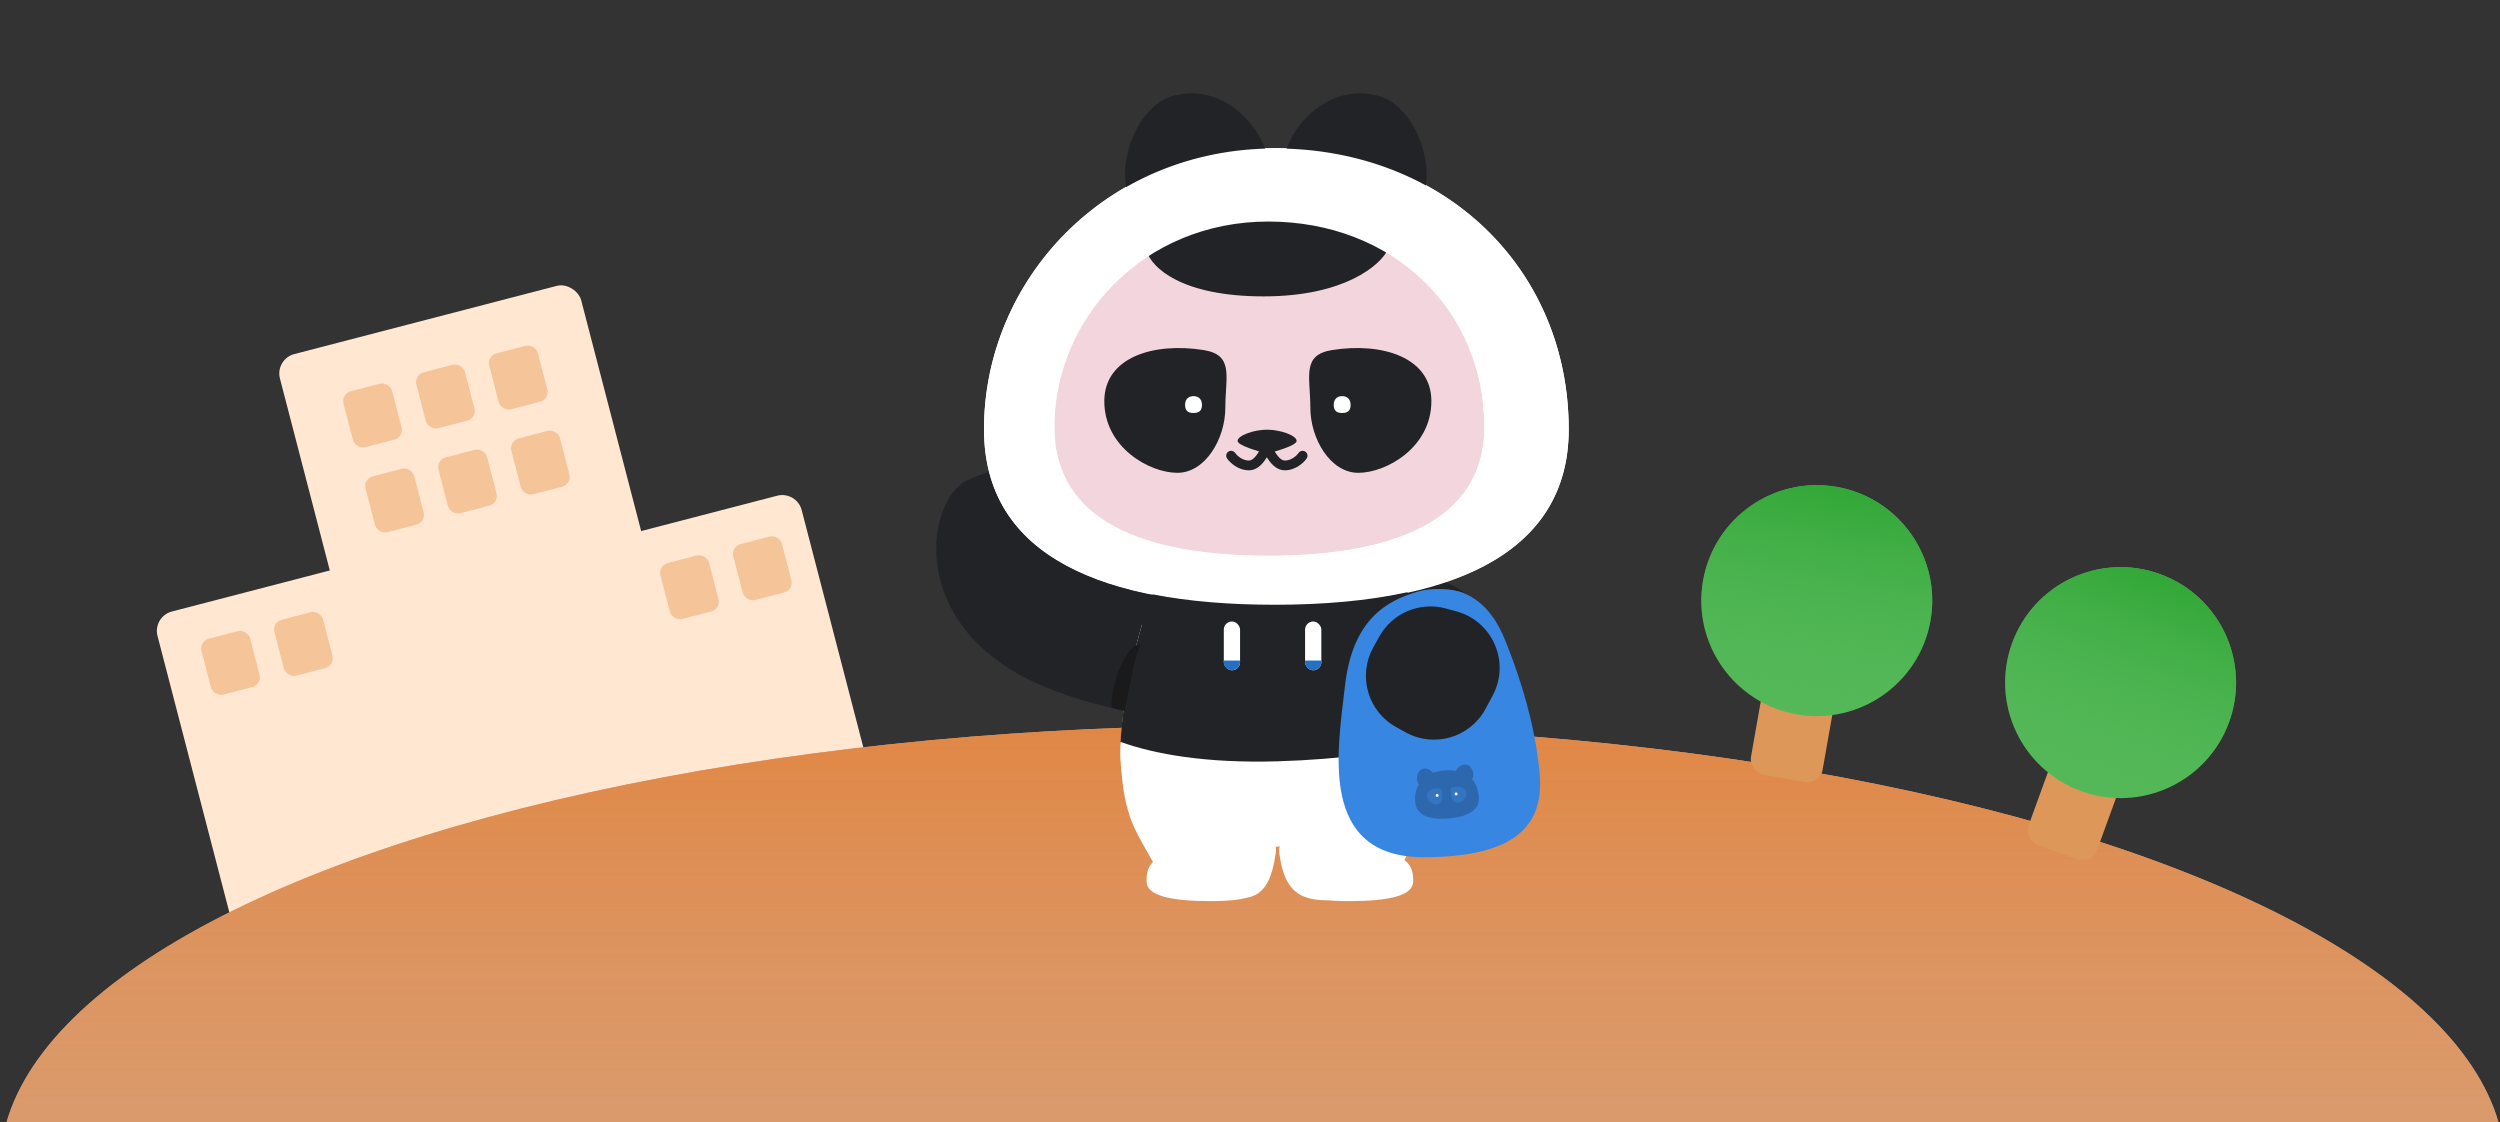 <svg width="996" height="447" viewBox="0 0 996 447" fill="none" xmlns="http://www.w3.org/2000/svg">
<rect x="0" y="0" width="996" height="447" fill="#333333" stroke="none"/>
<g clip-path="url(#clip0_21901_11868)">
<rect x="109.519" y="143.069" width="124" height="228" rx="8" transform="rotate(-14.565 109.519 143.069)" fill="#FFE7D1"/>
<path d="M249.706 221.33C248.595 217.053 251.16 212.686 255.437 211.575L309.637 197.492C313.913 196.381 318.281 198.947 319.392 203.223L348.815 316.463L279.129 334.57L249.706 221.33Z" fill="#FFE7D1"/>
<path d="M62.756 253.374C61.645 249.098 64.211 244.73 68.487 243.619L131.398 227.273C135.674 226.162 140.042 228.728 141.153 233.004L174.6 361.73L96.203 382.099L62.756 253.374Z" fill="#FFE7D1"/>
<rect x="135.842" y="156.893" width="20" height="23" rx="4" transform="rotate(-14.565 135.842 156.893)" fill="#F5C498"/>
<rect x="164.878" y="149.349" width="20" height="23" rx="4" transform="rotate(-14.565 164.878 149.349)" fill="#F5C498"/>
<rect x="193.914" y="141.805" width="20" height="23" rx="4" transform="rotate(-14.565 193.914 141.805)" fill="#F5C498"/>
<rect x="144.644" y="190.769" width="20" height="23" rx="4" transform="rotate(-14.565 144.644 190.769)" fill="#F5C498"/>
<rect x="173.679" y="183.224" width="20" height="23" rx="4" transform="rotate(-14.565 173.679 183.224)" fill="#F5C498"/>
<rect x="79.28" y="255.473" width="20" height="23" rx="4" transform="rotate(-14.565 79.28 255.473)" fill="#F5C498"/>
<rect x="108.315" y="247.929" width="20" height="23" rx="4" transform="rotate(-14.565 108.315 247.929)" fill="#F5C498"/>
<rect x="262.113" y="225.338" width="20" height="23" rx="4" transform="rotate(-14.565 262.113 225.338)" fill="#F5C498"/>
<rect x="291.148" y="217.794" width="20" height="23" rx="4" transform="rotate(-14.565 291.148 217.794)" fill="#F5C498"/>
<rect x="202.715" y="175.68" width="20" height="23" rx="4" transform="rotate(-14.565 202.715 175.68)" fill="#F5C498"/>
<ellipse cx="499" cy="465" rx="499" ry="176" fill="#D7A37E"/>
<ellipse cx="499" cy="465" rx="499" ry="176" fill="url(#paint0_linear_21901_11868)"/>
<path d="M422.467 210.691C426.094 230.897 449.884 233.358 461.973 232.711L489.822 272.217C489.39 276.534 474.74 295.143 420.857 275.455C359.331 252.974 368.775 198.664 385.552 191.262C407.572 181.547 417.934 185.433 422.467 210.691Z" fill="#222327"/>
<path d="M624.976 170.977C624.976 222.006 575.471 240.974 507.942 240.974C440.414 240.974 392.029 222.006 392.029 170.977C392.029 111.621 440.414 58.983 507.942 58.983C575.471 58.983 624.976 107.141 624.976 170.977Z" fill="white"/>
<path d="M446.43 300.31C446.43 278.563 454.312 245.751 461.326 232.063H559.119C565.926 244.209 572.553 274.862 572.058 300.31C571.44 332.12 538.64 334.433 508.316 335.59C477.992 336.747 446.43 327.493 446.43 300.31Z" fill="white"/>
<path d="M458.486 341.917C452.259 330.504 446.43 324.027 446.43 296.179L487.794 308.146C494.319 308.04 507.721 310.4 509.128 320.692C510.886 333.557 504.992 349.48 502.167 351.381C499.908 352.901 492.115 352.566 488.501 352.208L474.626 349.588C469.541 351.914 464.109 352.222 458.486 341.917Z" fill="white"/>
<path d="M559.915 341.917C566.143 330.504 571.971 324.027 571.971 296.179L530.607 308.146C524.082 308.04 510.68 310.4 509.273 320.692C507.515 333.557 513.41 349.48 516.234 351.381C518.493 352.901 526.286 352.566 529.9 352.208L543.775 349.588C548.86 351.914 554.293 352.222 559.915 341.917Z" fill="white"/>
<path d="M461.658 237.244L457.772 236.596L454.534 245.016L455.181 249.549L461.658 237.244Z" fill="#222327"/>
<path d="M503.422 350.472C503.422 356.269 498.32 359 482.439 359C466.558 359 456.792 356.925 456.792 351.128C456.792 345.331 457.828 338.923 479.46 338.923C495.341 338.923 503.422 344.675 503.422 350.472Z" fill="white"/>
<path d="M516.375 350.472C516.375 356.269 521.477 359 537.358 359C553.239 359 563.005 356.925 563.005 351.128C563.005 345.331 561.969 338.923 540.338 338.923C524.457 338.923 516.375 344.675 516.375 350.472Z" fill="white"/>
<rect x="538.964" y="240.677" width="46.63" height="59.417" rx="23.315" transform="rotate(-21.502 538.964 240.677)" fill="#222327"/>
<path d="M504.693 61.402C509.004 76.252 497.604 92.615 484.536 96.409C471.468 100.203 453.615 92.334 449.303 77.484C444.992 62.634 454.043 42.059 467.111 38.264C484.536 33.205 500.381 46.552 504.693 61.402Z" fill="#222327"/>
<path d="M511.876 61.402C507.564 76.252 518.965 92.615 532.033 96.409C545.1 100.203 562.954 92.334 567.265 77.484C571.577 62.634 562.526 42.059 549.458 38.264C532.033 33.205 516.188 46.552 511.876 61.402Z" fill="#222327"/>
<path d="M591.378 170.116C591.378 207.485 554.963 221.375 505.29 221.375C455.618 221.375 420.027 207.485 420.027 170.116C420.027 126.649 455.618 88.102 505.29 88.102C554.963 88.102 591.378 123.368 591.378 170.116Z" fill="#F3D6DD"/>
<path d="M488.173 162.431C488.173 174.801 480.206 188.372 469.072 188.372C457.939 188.372 439.954 178.293 439.954 159.813C439.954 142.454 459.383 136.281 479.46 139.451C491.765 141.394 488.173 150.06 488.173 162.431Z" fill="#222327"/>
<path d="M478.858 161.181C478.858 163.036 478.298 164.541 475.498 164.541C472.698 164.541 472.138 163.036 472.138 161.181C472.138 159.325 473.258 157.821 475.498 157.821C477.738 157.821 478.858 159.325 478.858 161.181Z" fill="white"/>
<path d="M522.044 162.431C522.044 174.801 530.011 188.372 541.144 188.372C552.278 188.372 570.263 178.293 570.263 159.813C570.263 142.454 550.834 136.281 530.757 139.451C518.452 141.394 522.044 150.06 522.044 162.431Z" fill="#222327"/>
<path d="M531.359 161.181C531.359 163.036 531.919 164.541 534.719 164.541C537.518 164.541 538.078 163.036 538.078 161.181C538.078 159.325 536.958 157.821 534.719 157.821C532.479 157.821 531.359 159.325 531.359 161.181Z" fill="white"/>
<path d="M492.07 180.446C491.462 179.562 490.253 179.338 489.369 179.946C488.484 180.554 488.26 181.764 488.868 182.648L492.07 180.446ZM504.717 177.661L506.555 177.03C506.285 176.245 505.547 175.718 504.717 175.718C503.888 175.718 503.15 176.245 502.88 177.03L504.717 177.661ZM520.566 182.648C521.174 181.764 520.95 180.554 520.066 179.946C519.182 179.338 517.972 179.562 517.364 180.446L520.566 182.648ZM488.868 182.648C489.452 183.498 490.522 184.647 491.958 185.596C493.406 186.554 495.332 187.376 497.593 187.376V183.49C496.292 183.49 495.101 183.016 494.101 182.355C493.088 181.686 492.377 180.892 492.07 180.446L488.868 182.648ZM497.593 187.376C500.331 187.376 502.395 185.426 503.707 183.691C505.084 181.869 506.061 179.73 506.555 178.293L502.88 177.03C502.484 178.183 501.679 179.93 500.607 181.347C499.471 182.85 498.417 183.49 497.593 183.49V187.376ZM502.88 178.293C503.374 179.73 504.35 181.869 505.728 183.691C507.04 185.426 509.103 187.376 511.841 187.376V183.49C511.017 183.49 509.964 182.85 508.827 181.347C507.756 179.93 506.951 178.183 506.555 177.03L502.88 178.293ZM511.841 187.376C514.102 187.376 516.028 186.554 517.477 185.596C518.913 184.647 519.982 183.498 520.566 182.648L517.364 180.446C517.058 180.892 516.346 181.686 515.334 182.355C514.333 183.016 513.142 183.49 511.841 183.49V187.376Z" fill="#222327"/>
<path d="M516.579 175.665C516.579 177.486 508.255 179.81 505.613 180.502C505.091 180.638 504.547 180.638 504.025 180.502C501.384 179.81 493.06 177.486 493.06 175.665C493.06 173.5 499.562 171.185 504.819 171.185C510.077 171.185 516.579 173.5 516.579 175.665Z" fill="#222327"/>
<path d="M503.422 118.079C470.744 118.079 458.735 106.637 456.792 99.945L472.336 83.106L506.013 77.278L552.643 99.945C549.836 105.342 536.136 118.079 503.422 118.079Z" fill="#222327"/>
<path fill-rule="evenodd" clip-rule="evenodd" d="M507.942 241.134C575.471 241.134 624.976 222.166 624.976 171.138C624.976 107.301 575.471 59.144 507.942 59.144C440.414 59.144 392.029 111.781 392.029 171.138C392.029 222.166 440.414 241.134 507.942 241.134ZM505.291 221.535C554.963 221.535 591.378 207.645 591.378 170.276C591.378 123.528 554.963 88.262 505.291 88.262C455.618 88.262 420.027 126.809 420.027 170.276C420.027 207.645 455.618 221.535 505.291 221.535Z" fill="white"/>
<path fill-rule="evenodd" clip-rule="evenodd" d="M560.827 237.244C545.174 240.669 527.299 242.228 507.942 242.228C490.259 242.228 473.888 240.927 459.355 238.09C452.916 253.494 446.43 282.325 446.43 302.051C446.43 329.234 477.992 338.488 508.316 337.331C538.64 336.174 571.44 333.861 572.059 302.051C572.512 278.741 566.99 251.065 560.827 237.244Z" fill="white"/>
<path fill-rule="evenodd" clip-rule="evenodd" d="M446.43 295.578C459.704 300.336 480.067 304.175 509.116 303.303C534.192 302.551 555.424 299.442 571.933 295.798C571.6 273.636 566.423 248.801 560.692 235.949C545.039 239.374 527.164 240.932 507.807 240.932C490.124 240.932 473.753 239.632 459.22 236.795C453.324 250.898 447.39 276.257 446.43 295.578Z" fill="#222327"/>
<path d="M535.804 273.512C538.772 246.844 552.322 239.307 565.059 235.638C570.24 234.145 578.659 234.342 583.193 236.285C588.681 238.637 594.85 243.409 599.384 254.419C603.917 265.429 609.635 281.931 612.225 298.77L612.26 298.994C614.852 315.838 618.804 341.514 567.223 341.514C524.725 341.514 533.102 297.786 535.804 273.512Z" fill="#3786E2"/>
<path d="M556.208 289.664C544.939 283.434 540.855 269.248 547.085 257.979L549.488 253.632C554.697 244.211 565.678 239.581 576.06 242.428L580.302 243.592C594.735 247.551 601.753 263.892 594.686 277.085L591.706 282.649C585.476 293.917 571.29 298.002 560.021 291.772L556.208 289.664Z" fill="#222327"/>
<path d="M454.534 256.673C452.462 259.264 449.569 275.886 448.058 283.226C447.41 283.226 443.524 282.147 442.876 281.931C442.229 274.159 448.058 256.673 454.534 256.673Z" fill="#1A1A1C"/>
<rect x="487.563" y="247.606" width="6.476" height="19.429" rx="3.238" fill="white"/>
<path fill-rule="evenodd" clip-rule="evenodd" d="M487.563 263.149V263.797C487.563 265.586 489.013 267.035 490.801 267.035C492.59 267.035 494.04 265.586 494.04 263.797V263.149H487.563Z" fill="#256FC5"/>
<rect x="519.945" y="247.606" width="6.476" height="19.429" rx="3.238" fill="white"/>
<path fill-rule="evenodd" clip-rule="evenodd" d="M519.945 263.149V263.797C519.945 265.586 521.395 267.035 523.183 267.035C524.972 267.035 526.421 265.586 526.421 263.797V263.149H519.945Z" fill="#256FC5"/>
<path d="M508.288 339.571C506.345 354.466 501.164 357.057 495.983 357.705L497.926 345.4C500.516 341.945 509.293 331.864 508.288 339.571Z" fill="white"/>
<path d="M509.663 339.814C511.606 354.709 517.355 358.676 529.012 358.676L520.025 345.643C517.434 342.189 508.658 332.107 509.663 339.814Z" fill="white"/>
<path fill-rule="evenodd" clip-rule="evenodd" d="M586.471 310.466C588.044 312.26 588.94 314.658 589.164 317.494C589.601 323.011 584.375 325.488 577.025 326.069C569.675 326.65 564.247 325.015 563.811 319.498C563.606 316.904 564.078 314.469 565.279 312.444C565.037 312.169 564.839 311.851 564.705 311.495C564.02 309.684 564.947 307.025 566.541 306.422C568.251 305.776 569.95 306.626 570.906 307.925C572.244 307.429 573.778 307.096 575.514 306.959C577.203 306.826 578.735 306.885 580.11 307.121C580.776 305.539 582.413 304.238 584.332 304.635C586.001 304.98 587.335 307.46 586.943 309.356C586.859 309.763 586.694 310.135 586.471 310.466Z" fill="#2D68AE"/>
<path d="M574.594 316.981C574.72 318.582 573.869 320.416 572.485 320.526C571.101 320.635 568.762 319.508 568.573 317.117C568.395 314.871 570.747 313.881 573.275 314.094C574.825 314.224 574.467 315.381 574.594 316.981Z" fill="#3475C2"/>
<path d="M571.986 316.948C572.011 317.261 572.126 317.508 572.599 317.47C573.072 317.433 573.146 317.171 573.122 316.858C573.097 316.544 572.887 316.305 572.509 316.335C572.131 316.365 571.962 316.634 571.986 316.948Z" fill="white"/>
<path d="M578.121 316.703C578.247 318.303 579.377 319.981 580.761 319.871C582.145 319.762 584.277 318.281 584.088 315.89C583.91 313.644 581.432 313.036 578.969 313.644C577.459 314.016 577.994 315.102 578.121 316.703Z" fill="#3475C2"/>
<path d="M580.69 316.26C580.715 316.573 580.641 316.835 580.168 316.872C579.695 316.909 579.58 316.663 579.555 316.349C579.53 316.036 579.699 315.767 580.078 315.737C580.456 315.707 580.666 315.946 580.69 316.26Z" fill="white"/>
<rect x="705.732" y="255.396" width="29" height="53" rx="6" transform="rotate(10 705.732 255.396)" fill="#DC9759"/>
<circle cx="723.804" cy="239.289" r="46" transform="rotate(10 723.804 239.289)" fill="#54B858"/>
<circle cx="723.804" cy="239.289" r="46" transform="rotate(10 723.804 239.289)" fill="url(#paint1_linear_21901_11868)"/>
<rect x="824.258" y="284.683" width="29" height="53" rx="6" transform="rotate(20 824.258 284.683)" fill="#DC9759"/>
<circle cx="844.851" cy="271.959" r="46" transform="rotate(20 844.851 271.959)" fill="#54B858"/>
<circle cx="844.851" cy="271.959" r="46" transform="rotate(20 844.851 271.959)" fill="url(#paint2_linear_21901_11868)"/>
</g>
<defs>
<linearGradient id="paint0_linear_21901_11868" x1="499" y1="289" x2="499" y2="641" gradientUnits="userSpaceOnUse">
<stop stop-color="#E18745"/>
<stop offset="1" stop-color="#D7A37E" stop-opacity="0"/>
</linearGradient>
<linearGradient id="paint1_linear_21901_11868" x1="723.804" y1="193.289" x2="723.804" y2="285.289" gradientUnits="userSpaceOnUse">
<stop stop-color="#32A737"/>
<stop offset="1" stop-color="#54B858" stop-opacity="0"/>
</linearGradient>
<linearGradient id="paint2_linear_21901_11868" x1="844.851" y1="225.959" x2="844.851" y2="317.959" gradientUnits="userSpaceOnUse">
<stop stop-color="#32A737"/>
<stop offset="1" stop-color="#54B858" stop-opacity="0"/>
</linearGradient>
<clipPath id="clip0_21901_11868">
<rect width="996" height="447" fill="white"/>
</clipPath>
</defs>
</svg>
